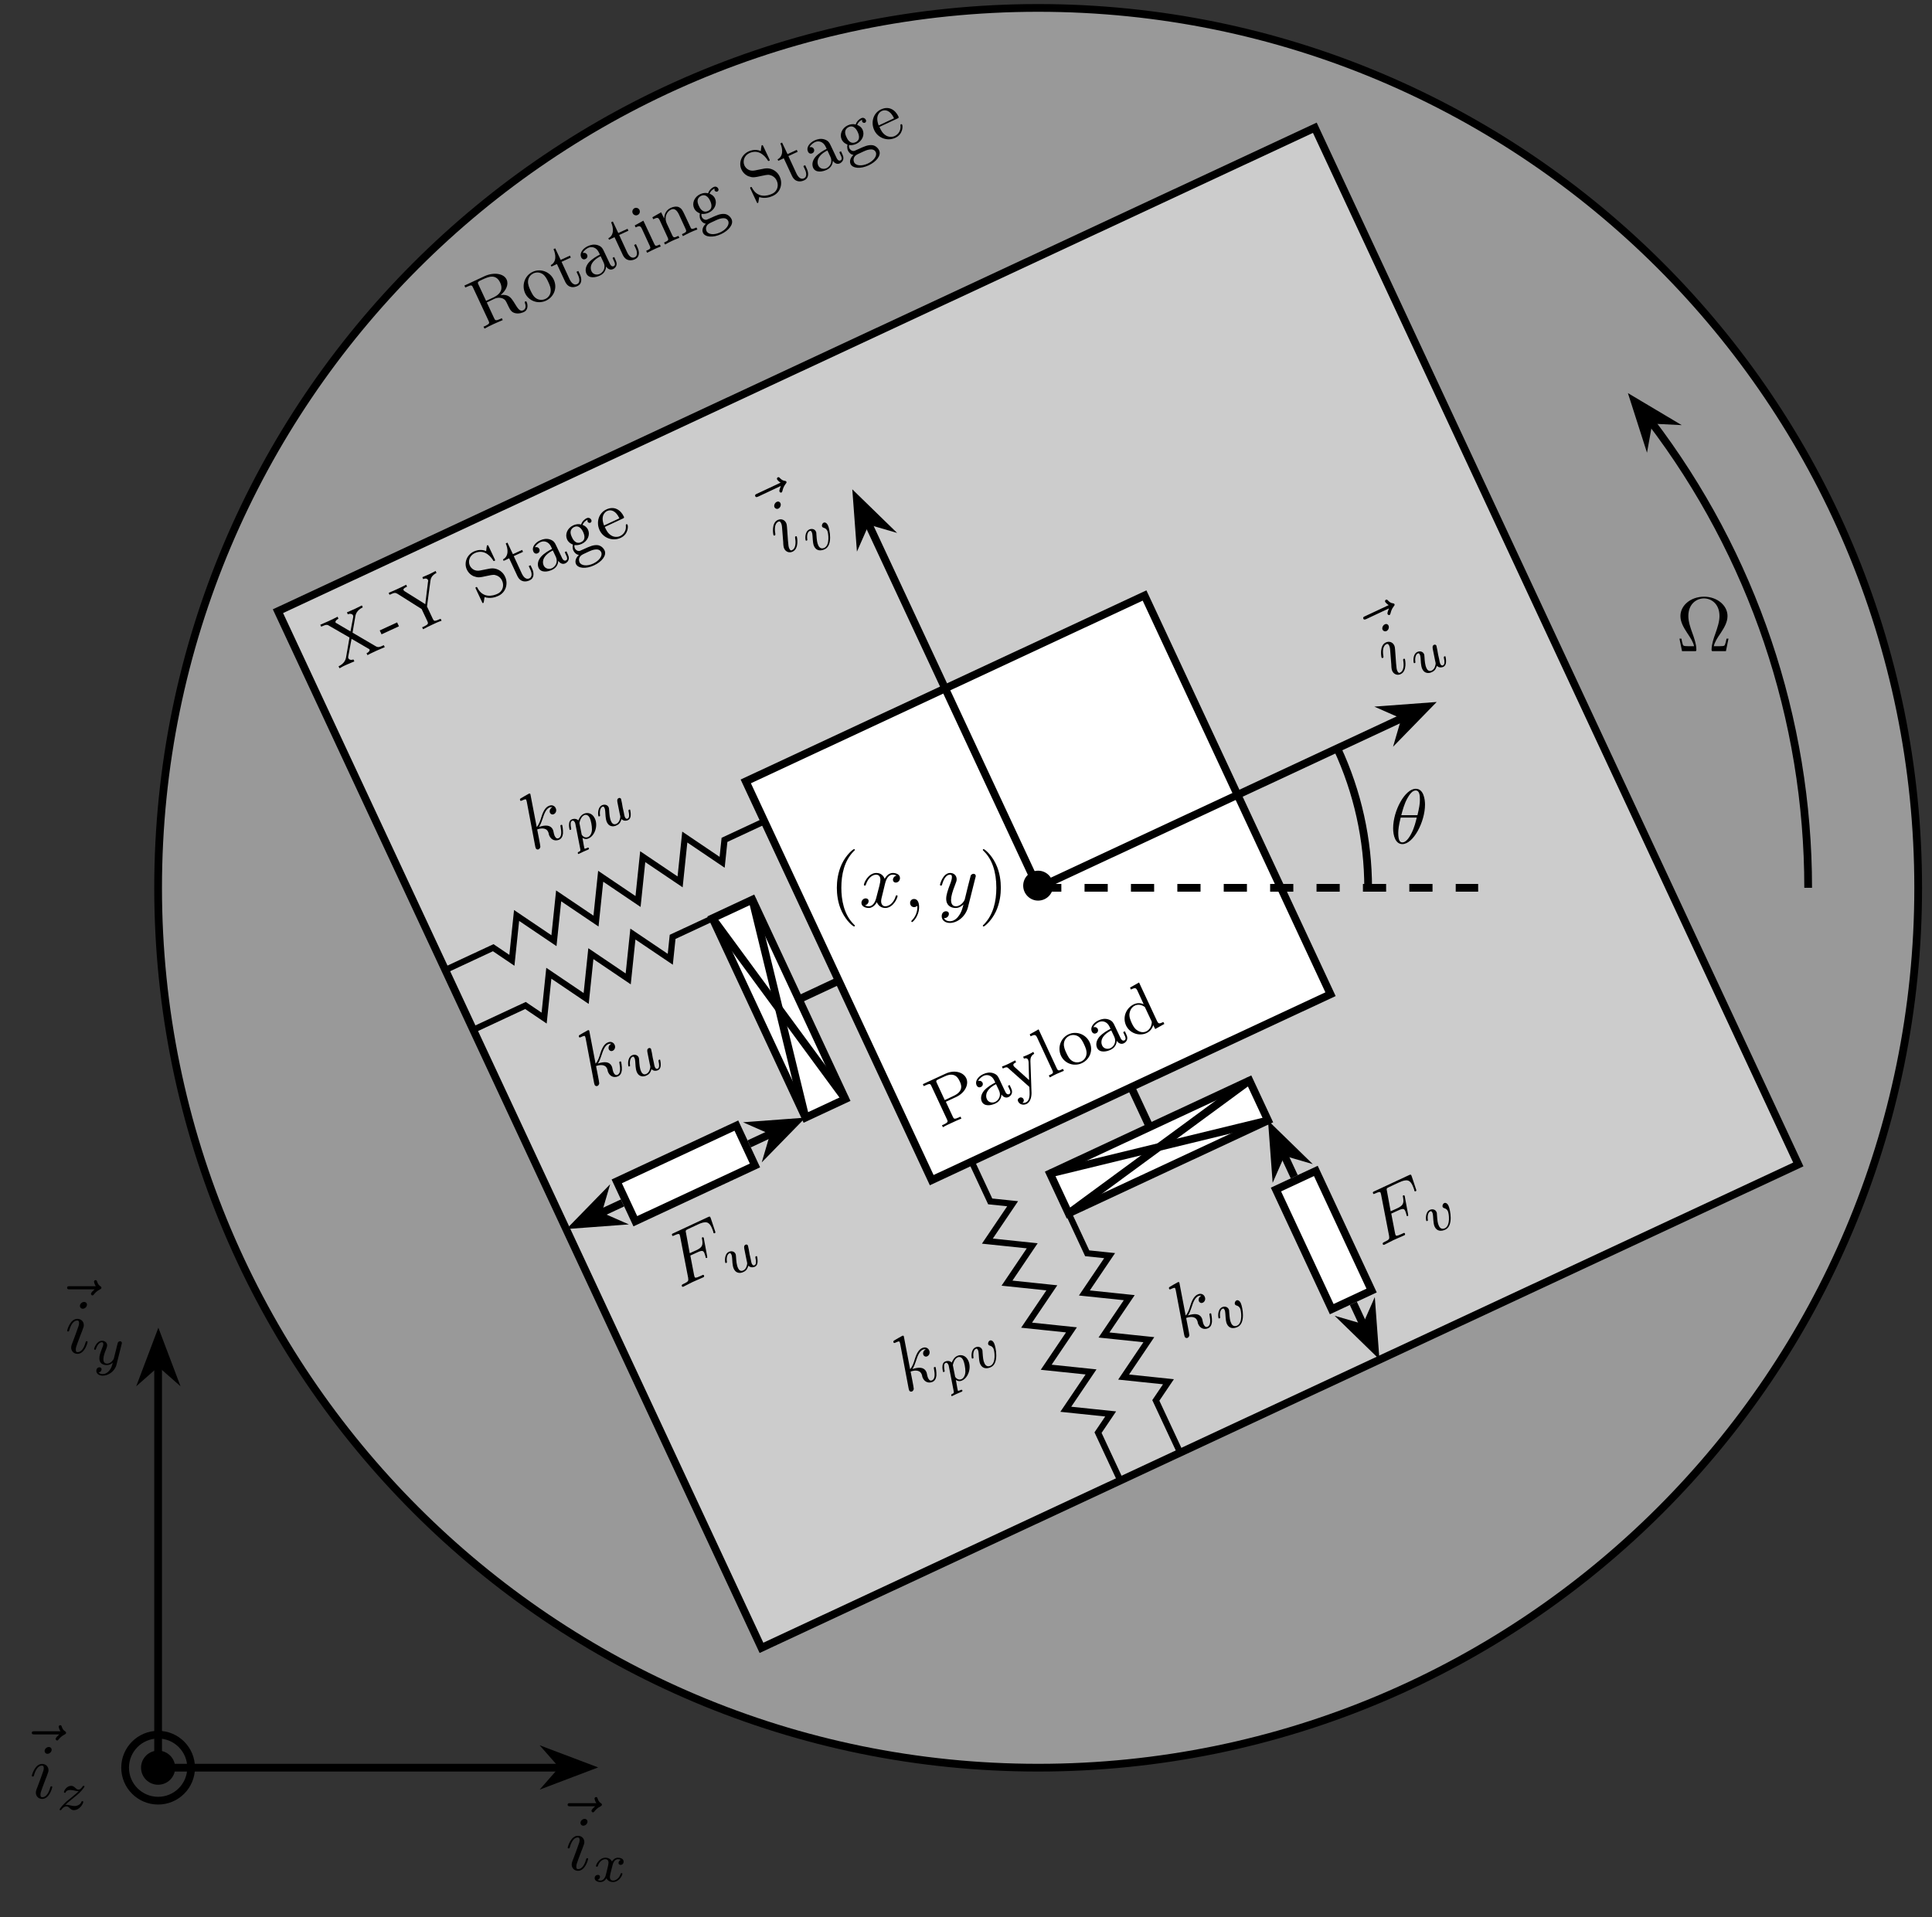 <?xml version="1.0" encoding="UTF-8"?>
<svg xmlns="http://www.w3.org/2000/svg" xmlns:xlink="http://www.w3.org/1999/xlink" width="248.182pt" height="246.302pt" viewBox="0 0 248.182 246.302" version="1.2">
<rect x="0" y="0" width="248.182" height="246.302" fill="#333333" stroke="none"/>
<defs>
<g>
<symbol overflow="visible" id="glyph0-0">
<path style="stroke:none;" d=""/>
</symbol>
<symbol overflow="visible" id="glyph0-1">
<path style="stroke:none;" d="M 5.75 -3.562 C 5.734 -3.609 5.688 -3.703 5.562 -3.641 C 5.469 -3.594 5.5 -3.531 5.516 -3.453 C 5.719 -2.938 5.562 -2.641 5.312 -2.516 C 5.047 -2.391 4.891 -2.5 4.75 -2.625 C 4.594 -2.75 4.281 -3.266 4.062 -3.625 C 3.75 -4.094 3.422 -4.609 2.406 -4.469 C 3.078 -5.031 3.469 -5.812 3.172 -6.453 C 2.812 -7.25 1.516 -7.438 0.328 -6.891 L -2.25 -5.688 L -2.141 -5.438 L -1.953 -5.516 C -1.328 -5.812 -1.281 -5.734 -1.141 -5.422 L 0.844 -1.172 C 0.984 -0.875 1.016 -0.781 0.391 -0.484 L 0.203 -0.406 L 0.328 -0.156 C 0.688 -0.359 1.094 -0.547 1.484 -0.734 C 1.875 -0.906 2.281 -1.094 2.672 -1.25 L 2.547 -1.5 L 2.375 -1.406 C 1.75 -1.125 1.703 -1.203 1.562 -1.5 L 0.625 -3.516 L 1.594 -3.984 C 2.172 -4.25 2.578 -4.047 2.625 -4.047 C 3.016 -3.875 3.062 -3.734 3.328 -3.172 C 3.594 -2.625 3.75 -2.266 4.266 -2.141 C 4.797 -2.016 5.281 -2.234 5.375 -2.281 C 6.047 -2.594 5.844 -3.375 5.75 -3.562 Z M 2.344 -6.062 C 2.672 -5.375 2.562 -4.672 1.469 -4.156 L 0.531 -3.719 L -0.438 -5.797 C -0.547 -6.016 -0.562 -6.109 -0.422 -6.203 C -0.375 -6.266 -0.125 -6.375 0.047 -6.453 C 0.766 -6.781 1.781 -7.266 2.344 -6.062 Z M 2.344 -6.062 "/>
</symbol>
<symbol overflow="visible" id="glyph0-2">
<path style="stroke:none;" d="M 3.109 -3.562 C 2.625 -4.625 1.391 -5.062 0.391 -4.594 C -0.641 -4.109 -1.047 -2.875 -0.578 -1.844 C -0.094 -0.812 1.125 -0.422 2.109 -0.891 C 3.141 -1.375 3.578 -2.547 3.109 -3.562 Z M 2.391 -3.297 C 2.531 -3 2.75 -2.531 2.703 -2.078 C 2.656 -1.594 2.359 -1.266 2.016 -1.109 C 1.609 -0.922 1.172 -0.969 0.844 -1.188 C 0.469 -1.422 0.266 -1.875 0.094 -2.234 C -0.047 -2.531 -0.25 -3 -0.203 -3.422 C -0.156 -3.938 0.188 -4.25 0.469 -4.391 C 0.938 -4.609 1.375 -4.5 1.688 -4.297 C 2.031 -4.047 2.234 -3.641 2.391 -3.297 Z M 2.391 -3.297 "/>
</symbol>
<symbol overflow="visible" id="glyph0-3">
<path style="stroke:none;" d="M 2.312 -2.297 L 2.094 -2.766 L 1.859 -2.656 L 2.062 -2.219 C 2.344 -1.609 2.234 -1.203 1.938 -1.078 C 1.391 -0.828 1.062 -1.531 0.984 -1.672 L -0.062 -3.938 L 1.125 -4.484 L 1.016 -4.734 L -0.172 -4.188 L -0.875 -5.672 L -1.094 -5.562 C -0.781 -4.875 -0.688 -3.906 -1.453 -3.516 L -1.359 -3.328 L -0.656 -3.656 L 0.391 -1.406 C 0.812 -0.5 1.562 -0.625 1.984 -0.828 C 2.547 -1.078 2.578 -1.719 2.312 -2.297 Z M 2.312 -2.297 "/>
</symbol>
<symbol overflow="visible" id="glyph0-4">
<path style="stroke:none;" d="M 3.672 -2.594 L 3.469 -3.047 L 3.25 -2.938 L 3.453 -2.484 C 3.5 -2.406 3.688 -2 3.406 -1.875 C 3.109 -1.734 2.922 -2.125 2.875 -2.25 L 2.203 -3.672 C 1.984 -4.141 1.859 -4.406 1.328 -4.578 C 0.906 -4.703 0.484 -4.641 0.062 -4.438 C -0.609 -4.125 -1.016 -3.516 -0.781 -3.016 C -0.656 -2.75 -0.422 -2.688 -0.219 -2.797 C 0 -2.891 0.078 -3.141 -0.016 -3.344 C -0.188 -3.688 -0.578 -3.562 -0.578 -3.562 C -0.438 -3.875 -0.094 -4.125 0.141 -4.234 C 0.562 -4.422 1.172 -4.328 1.5 -3.625 L 1.625 -3.359 C 1.203 -3.141 0.609 -2.812 0.172 -2.312 C -0.281 -1.75 -0.25 -1.25 -0.109 -0.922 C 0.203 -0.25 1.094 -0.406 1.641 -0.672 C 2.312 -0.984 2.406 -1.562 2.422 -1.828 C 2.625 -1.516 2.969 -1.328 3.328 -1.5 C 3.531 -1.594 3.984 -1.953 3.672 -2.594 Z M 2.094 -2.359 C 2.453 -1.578 1.969 -1.047 1.609 -0.875 C 1.234 -0.703 0.75 -0.797 0.547 -1.219 C 0.297 -1.75 0.484 -2.531 1.719 -3.156 Z M 2.094 -2.359 "/>
</symbol>
<symbol overflow="visible" id="glyph0-5">
<path style="stroke:none;" d="M 2.047 -0.953 L 1.922 -1.203 C 1.406 -0.969 1.344 -0.984 1.203 -1.297 L -0.188 -4.266 L -1.297 -3.656 L -1.188 -3.406 C -0.688 -3.641 -0.562 -3.609 -0.375 -3.219 L 0.625 -1.047 C 0.797 -0.672 0.703 -0.641 0.172 -0.391 L 0.297 -0.141 C 0.656 -0.312 0.812 -0.422 1.172 -0.578 C 1.297 -0.641 1.641 -0.797 2.047 -0.953 Z M -0.688 -5.641 C -0.797 -5.875 -1.078 -5.984 -1.328 -5.875 C -1.562 -5.75 -1.672 -5.469 -1.562 -5.234 C -1.453 -4.984 -1.156 -4.875 -0.922 -5 C -0.672 -5.109 -0.578 -5.391 -0.688 -5.641 Z M -0.688 -5.641 "/>
</symbol>
<symbol overflow="visible" id="glyph0-6">
<path style="stroke:none;" d="M 4.438 -2.062 L 4.312 -2.312 C 3.891 -2.125 3.688 -2.031 3.578 -2.281 L 2.859 -3.828 C 2.531 -4.516 2.438 -4.734 2.062 -4.922 C 1.781 -5.047 1.422 -5.016 1 -4.828 C 0.25 -4.469 0.188 -3.75 0.172 -3.484 L 0.156 -3.484 L -0.219 -4.266 L -1.344 -3.625 L -1.234 -3.375 C -0.688 -3.641 -0.578 -3.609 -0.391 -3.219 L 0.609 -1.047 C 0.781 -0.672 0.703 -0.641 0.156 -0.375 L 0.281 -0.125 C 0.672 -0.328 0.812 -0.422 1.188 -0.594 C 1.578 -0.781 1.703 -0.812 2.125 -0.984 L 2 -1.234 C 1.469 -1 1.375 -0.953 1.203 -1.328 L 0.516 -2.797 C 0.125 -3.656 0.531 -4.375 1.047 -4.609 C 1.516 -4.844 1.828 -4.469 2.062 -4 L 2.922 -2.125 C 3.094 -1.75 2.984 -1.703 2.453 -1.453 L 2.578 -1.203 C 2.953 -1.391 3.094 -1.484 3.5 -1.672 C 3.875 -1.844 4 -1.891 4.438 -2.062 Z M 4.438 -2.062 "/>
</symbol>
<symbol overflow="visible" id="glyph0-7">
<path style="stroke:none;" d="M 2.5 -5.141 C 2.438 -5.281 2.219 -5.5 1.906 -5.359 C 1.672 -5.25 1.328 -4.984 1.188 -4.547 C 0.875 -4.641 0.516 -4.594 0.172 -4.438 C -0.594 -4.078 -0.906 -3.266 -0.609 -2.625 C -0.422 -2.219 -0.047 -2.031 0.141 -1.969 C 0.125 -1.938 0.031 -1.562 0.203 -1.188 C 0.344 -0.906 0.594 -0.672 0.906 -0.641 C 0.531 -0.297 0.359 0.141 0.531 0.531 C 0.797 1.094 1.812 1.188 2.844 0.703 C 3.859 0.234 4.5 -0.578 4.203 -1.219 C 4.047 -1.547 3.734 -1.828 3.344 -1.891 C 2.766 -1.953 2.297 -1.734 1.516 -1.375 C 1.359 -1.297 1.109 -1.188 1.016 -1.156 C 0.766 -1.094 0.5 -1.25 0.375 -1.516 C 0.328 -1.641 0.312 -1.781 0.344 -1.906 C 0.609 -1.875 0.906 -1.891 1.281 -2.062 C 2.047 -2.422 2.375 -3.234 2.078 -3.875 C 1.891 -4.281 1.531 -4.438 1.375 -4.5 C 1.562 -4.953 1.938 -5.125 2.047 -5.172 C 2.016 -5.125 1.969 -5.062 2.031 -4.906 C 2.062 -4.828 2.203 -4.703 2.391 -4.781 C 2.5 -4.844 2.578 -4.969 2.5 -5.141 Z M 1.453 -3.578 C 1.531 -3.391 1.906 -2.609 1.188 -2.281 C 0.469 -1.938 0.094 -2.719 0.016 -2.906 C -0.094 -3.125 -0.203 -3.422 -0.156 -3.672 C -0.125 -3.891 0.047 -4.109 0.281 -4.219 C 1 -4.547 1.359 -3.766 1.453 -3.578 Z M 3.766 -1 C 3.984 -0.531 3.516 0.109 2.75 0.469 C 1.953 0.844 1.188 0.75 0.984 0.297 C 0.922 0.172 0.75 -0.406 1.453 -0.734 L 2.188 -1.078 C 2.453 -1.203 3.453 -1.656 3.766 -1 Z M 3.766 -1 "/>
</symbol>
<symbol overflow="visible" id="glyph0-8">
<path style="stroke:none;" d="M 3.453 -3.438 C 3.25 -3.891 2.906 -4.188 2.609 -4.328 C 2.031 -4.609 1.625 -4.531 1.047 -4.406 L 0.266 -4.25 C -0.469 -4.094 -0.906 -4.516 -1.078 -4.875 C -1.328 -5.422 -1.141 -6.141 -0.469 -6.469 C 0.578 -6.953 1.375 -6.359 1.875 -5.609 C 1.953 -5.453 1.984 -5.438 2.094 -5.484 C 2.203 -5.531 2.172 -5.578 2.094 -5.75 L 1.359 -7.312 C 1.281 -7.484 1.266 -7.531 1.172 -7.484 C 1.109 -7.453 1.094 -7.453 1.094 -7.328 C 1.047 -7.141 1.094 -7.281 1.016 -6.734 C 0.797 -6.844 0.188 -7.031 -0.562 -6.688 C -1.516 -6.234 -1.844 -5.188 -1.469 -4.375 C -1.172 -3.734 -0.625 -3.516 -0.562 -3.5 C -0.031 -3.312 0.141 -3.328 1.188 -3.562 C 1.938 -3.719 2.031 -3.734 2.422 -3.578 C 2.422 -3.578 2.844 -3.422 3.062 -2.938 C 3.328 -2.391 3.219 -1.594 2.469 -1.25 C 1.859 -0.953 0.594 -0.672 -0.094 -2 C -0.141 -2.094 -0.172 -2.156 -0.281 -2.109 C -0.391 -2.062 -0.359 -1.984 -0.281 -1.828 L 0.453 -0.266 C 0.516 -0.109 0.547 -0.031 0.625 -0.062 C 0.688 -0.094 0.703 -0.125 0.719 -0.234 C 0.75 -0.438 0.719 -0.297 0.812 -0.828 C 1.516 -0.594 2.188 -0.797 2.578 -0.984 C 3.578 -1.438 3.859 -2.578 3.453 -3.438 Z M 3.453 -3.438 "/>
</symbol>
<symbol overflow="visible" id="glyph0-9">
<path style="stroke:none;" d="M 3 -2.578 C 2.984 -2.625 2.906 -2.672 2.844 -2.641 C 2.766 -2.609 2.781 -2.531 2.781 -2.484 C 2.875 -1.531 2.172 -1.188 2.047 -1.125 C 1.672 -0.953 1.219 -1 0.906 -1.203 C 0.453 -1.469 0.234 -1.953 0.078 -2.297 L 2.391 -3.375 C 2.547 -3.453 2.594 -3.469 2.516 -3.641 C 2.125 -4.469 1.312 -5.031 0.281 -4.547 C -0.703 -4.094 -1.062 -2.906 -0.594 -1.891 C -0.109 -0.828 1.141 -0.438 2.109 -0.891 C 3.109 -1.344 3.094 -2.391 3 -2.578 Z M 1.953 -3.406 L -0.016 -2.484 C -0.516 -3.766 0.141 -4.234 0.375 -4.344 C 0.812 -4.547 1.469 -4.453 1.953 -3.406 Z M 1.953 -3.406 "/>
</symbol>
<symbol overflow="visible" id="glyph0-10">
<path style="stroke:none;" d="M 6.031 -2.812 L 5.906 -3.062 L 5.766 -3 C 5.375 -2.812 5.172 -2.75 4.875 -2.922 L 1.891 -4.672 L 2.266 -6.859 C 2.406 -7.531 3.047 -7.844 3.203 -7.922 L 3.094 -8.172 C 2.703 -7.969 2.406 -7.828 2.203 -7.734 L 1.172 -7.281 L 1.281 -7.031 C 1.641 -7.172 1.891 -7.047 1.953 -6.891 C 1.984 -6.828 1.984 -6.75 1.969 -6.641 L 1.625 -4.828 L -0.172 -5.891 C -0.219 -5.891 -0.281 -5.938 -0.297 -6 C -0.344 -6.078 -0.266 -6.281 0.078 -6.469 L -0.031 -6.719 C -0.344 -6.547 -0.828 -6.328 -1.188 -6.156 L -2.25 -5.688 L -2.141 -5.438 L -2 -5.5 C -1.453 -5.75 -1.328 -5.703 -1.047 -5.516 L 1.5 -4.047 L 1.047 -1.438 C 0.906 -0.734 0.266 -0.438 0.094 -0.344 L 0.219 -0.094 C 0.609 -0.328 0.922 -0.469 1.109 -0.547 L 2.125 -0.984 L 2 -1.234 C 1.625 -1.078 1.406 -1.266 1.359 -1.375 C 1.312 -1.469 1.328 -1.547 1.344 -1.641 L 1.766 -3.875 L 3.969 -2.594 C 4.062 -2.531 4.062 -2.531 4.078 -2.5 C 4.125 -2.391 4.016 -2.172 3.688 -2.031 L 3.812 -1.781 C 4.156 -1.984 4.594 -2.172 4.953 -2.344 Z M 6.031 -2.812 "/>
</symbol>
<symbol overflow="visible" id="glyph0-11">
<path style="stroke:none;" d="M 1.609 -2.578 L 1.375 -3.078 L -0.859 -2.047 L -0.625 -1.547 Z M 1.609 -2.578 "/>
</symbol>
<symbol overflow="visible" id="glyph0-12">
<path style="stroke:none;" d="M 3.656 -8.141 L 3.547 -8.391 C 3.281 -8.25 3.047 -8.125 2.781 -8 L 1.844 -7.594 L 1.953 -7.344 C 2.25 -7.484 2.469 -7.422 2.562 -7.234 C 2.609 -7.141 2.594 -7.094 2.562 -6.953 L 2.219 -4.125 L -0.422 -5.781 C -0.5 -5.859 -0.547 -5.891 -0.578 -5.922 C -0.656 -6.109 -0.375 -6.266 -0.125 -6.375 L -0.234 -6.625 C -0.547 -6.453 -1.031 -6.234 -1.391 -6.062 L -2.484 -5.578 L -2.375 -5.328 L -2.234 -5.391 C -1.75 -5.625 -1.609 -5.609 -1.344 -5.453 L 1.75 -3.5 L 2.484 -1.938 C 2.625 -1.641 2.625 -1.531 2 -1.234 L 1.812 -1.156 L 1.938 -0.906 C 2.312 -1.109 2.719 -1.312 3.094 -1.484 C 3.5 -1.672 3.891 -1.859 4.312 -2 L 4.188 -2.25 L 4 -2.172 C 3.375 -1.875 3.312 -1.969 3.172 -2.266 L 2.438 -3.828 L 2.875 -7.094 C 2.906 -7.422 3.047 -7.828 3.656 -8.141 Z M 3.656 -8.141 "/>
</symbol>
<symbol overflow="visible" id="glyph0-13">
<path style="stroke:none;" d="M 3.328 -6.438 C 2.953 -7.25 1.781 -7.562 0.656 -7.031 L -2.25 -5.688 L -2.141 -5.438 L -1.953 -5.516 C -1.328 -5.812 -1.281 -5.734 -1.141 -5.422 L 0.844 -1.172 C 0.984 -0.875 1.016 -0.781 0.391 -0.484 L 0.203 -0.406 L 0.328 -0.156 C 0.672 -0.359 1.125 -0.562 1.5 -0.734 C 1.875 -0.906 2.328 -1.125 2.703 -1.266 L 2.578 -1.516 L 2.391 -1.422 C 1.766 -1.141 1.734 -1.219 1.594 -1.516 L 0.703 -3.422 L 2.047 -4.047 C 3.172 -4.578 3.688 -5.672 3.328 -6.438 Z M 2.484 -6.047 C 2.656 -5.703 3.062 -4.812 1.719 -4.188 L 0.562 -3.641 L -0.438 -5.797 C -0.578 -6.078 -0.594 -6.156 -0.219 -6.328 L 0.562 -6.688 C 1.891 -7.312 2.312 -6.422 2.484 -6.047 Z M 2.484 -6.047 "/>
</symbol>
<symbol overflow="visible" id="glyph0-14">
<path style="stroke:none;" d="M 2.688 -5.219 L 2.578 -5.469 C 2.328 -5.312 2.078 -5.188 1.969 -5.141 C 1.75 -5.047 1.484 -4.922 1.266 -4.844 L 1.375 -4.594 C 1.766 -4.766 1.906 -4.469 1.906 -4.438 C 1.953 -4.328 1.953 -4.234 1.969 -4.156 L 2.031 -1.844 L 0.141 -3.547 C 0.047 -3.641 0.031 -3.703 0.031 -3.703 C -0.078 -3.922 0.188 -4.047 0.359 -4.125 L 0.25 -4.375 L -0.641 -3.922 C -0.672 -3.906 -1.141 -3.688 -1.453 -3.578 L -1.344 -3.328 C -0.984 -3.5 -0.812 -3.562 -0.625 -3.359 L 2.062 -0.969 L 2.094 -0.391 C 2.109 0.125 2.125 0.781 1.609 1.031 C 1.406 1.109 1.219 1.094 1.172 1.078 C 1.25 1.031 1.438 0.875 1.312 0.594 C 1.203 0.391 0.984 0.328 0.812 0.422 C 0.609 0.516 0.516 0.703 0.625 0.906 C 0.797 1.281 1.266 1.422 1.688 1.234 C 2.203 0.984 2.344 0.344 2.344 -0.188 L 2.203 -4.281 C 2.203 -4.547 2.203 -4.953 2.688 -5.219 Z M 2.688 -5.219 "/>
</symbol>
<symbol overflow="visible" id="glyph0-15">
<path style="stroke:none;" d="M 2.109 -0.984 L 1.984 -1.234 C 1.469 -0.984 1.359 -0.938 1.188 -1.312 L -1.141 -6.312 L -2.281 -5.672 L -2.172 -5.422 C -1.641 -5.672 -1.516 -5.641 -1.328 -5.25 L 0.625 -1.047 C 0.797 -0.672 0.703 -0.641 0.172 -0.391 L 0.297 -0.141 C 0.672 -0.328 0.812 -0.422 1.188 -0.594 C 1.578 -0.766 1.719 -0.812 2.109 -0.984 Z M 2.109 -0.984 "/>
</symbol>
<symbol overflow="visible" id="glyph0-16">
<path style="stroke:none;" d="M 4.375 -2.047 L 4.25 -2.297 C 3.703 -2.031 3.609 -2.062 3.422 -2.453 L 1.125 -7.375 L -0.031 -6.719 L 0.078 -6.469 C 0.625 -6.734 0.734 -6.703 0.922 -6.312 L 1.719 -4.578 C 1.656 -4.609 1.109 -4.875 0.469 -4.578 C -0.531 -4.109 -1.031 -2.922 -0.547 -1.859 C -0.078 -0.844 1.141 -0.438 2.094 -0.875 C 2.688 -1.156 2.875 -1.656 2.953 -1.891 L 3.203 -1.391 Z M 2.703 -2.453 C 2.766 -2.297 2.781 -2.281 2.734 -2.047 C 2.656 -1.562 2.359 -1.234 2.031 -1.078 C 1.688 -0.922 1.281 -0.969 0.906 -1.219 C 0.516 -1.453 0.297 -1.922 0.172 -2.188 C 0 -2.562 -0.172 -3.016 -0.094 -3.438 C -0.031 -3.781 0.156 -4.203 0.594 -4.406 C 0.922 -4.562 1.328 -4.547 1.703 -4.328 C 1.859 -4.25 1.875 -4.234 1.938 -4.078 Z M 2.703 -2.453 "/>
</symbol>
<symbol overflow="visible" id="glyph1-0">
<path style="stroke:none;" d=""/>
</symbol>
<symbol overflow="visible" id="glyph1-1">
<path style="stroke:none;" d="M 4.547 -7.375 L 4 -9.016 C 3.906 -9.281 3.859 -9.25 3.641 -9.156 L -0.781 -7.094 C -0.969 -7.016 -1.047 -6.969 -0.953 -6.797 C -0.922 -6.688 -0.844 -6.734 -0.672 -6.812 C -0.344 -6.953 -0.094 -7.078 0 -6.906 C 0 -6.891 0.016 -6.875 0.062 -6.688 L 1.094 -1.359 C 1.141 -0.969 1.172 -0.891 0.469 -0.562 C 0.312 -0.484 0.219 -0.438 0.297 -0.266 C 0.344 -0.156 0.453 -0.219 0.484 -0.219 L 1.656 -0.812 L 3 -1.406 C 3.094 -1.438 3.203 -1.5 3.125 -1.672 C 3.094 -1.734 3.016 -1.734 3.016 -1.734 C 2.984 -1.734 2.969 -1.734 2.766 -1.625 C 2.562 -1.531 2.516 -1.516 2.281 -1.422 C 2.016 -1.344 1.969 -1.359 1.922 -1.484 C 1.922 -1.484 1.891 -1.547 1.859 -1.703 L 1.375 -4.219 L 2.234 -4.609 C 2.922 -4.938 3.047 -4.828 3.172 -4.547 C 3.188 -4.5 3.25 -4.375 3.328 -4.078 C 3.312 -4.031 3.344 -3.969 3.344 -3.969 C 3.375 -3.891 3.438 -3.891 3.484 -3.906 C 3.578 -3.953 3.562 -3.969 3.531 -4.156 L 3.125 -6.344 C 3.109 -6.469 3.109 -6.484 3.094 -6.5 C 3.094 -6.5 3.031 -6.609 2.922 -6.562 C 2.844 -6.516 2.844 -6.469 2.891 -6.297 C 3.016 -5.516 2.891 -5.25 2.125 -4.891 L 1.297 -4.516 L 0.828 -7.078 C 0.75 -7.422 0.734 -7.469 1.125 -7.641 L 2.328 -8.203 C 3.422 -8.719 3.781 -8.516 4.109 -7.828 C 4.203 -7.609 4.219 -7.578 4.312 -7.312 C 4.328 -7.188 4.344 -7.172 4.344 -7.141 C 4.375 -7.094 4.438 -7.047 4.516 -7.094 C 4.625 -7.141 4.609 -7.203 4.547 -7.375 Z M 4.547 -7.375 "/>
</symbol>
<symbol overflow="visible" id="glyph1-2">
<path style="stroke:none;" d="M 3.828 -3.344 C 3.781 -3.438 3.688 -3.391 3.672 -3.375 C 3.578 -3.344 3.578 -3.312 3.609 -3.172 C 3.75 -2.406 3.75 -1.859 3.359 -1.672 C 3.188 -1.594 3 -1.656 2.844 -1.984 C 2.781 -2.141 2.734 -2.344 2.703 -2.516 C 2.672 -2.672 2.656 -2.719 2.609 -2.797 C 2.328 -3.391 1.641 -3.391 0.844 -3.125 C 1.047 -3.422 1.188 -3.844 1.297 -4.156 C 1.516 -4.844 1.734 -5.406 2.188 -5.625 C 2.234 -5.641 2.234 -5.656 2.266 -5.641 C 2.391 -5.672 2.406 -5.688 2.5 -5.672 C 2.516 -5.672 2.516 -5.656 2.547 -5.656 C 2.125 -5.422 2.203 -5.031 2.25 -4.938 C 2.328 -4.781 2.516 -4.656 2.75 -4.766 C 2.984 -4.875 3.156 -5.203 2.984 -5.547 C 2.859 -5.828 2.5 -6.016 2.109 -5.828 C 1.844 -5.719 1.469 -5.438 1.156 -4.422 C 1.016 -3.938 0.844 -3.438 0.547 -3.109 L -0.266 -7.344 C -0.266 -7.344 -0.312 -7.453 -0.438 -7.406 C -0.641 -7.312 -1.281 -6.922 -1.5 -6.797 C -1.562 -6.75 -1.656 -6.703 -1.578 -6.531 C -1.531 -6.438 -1.453 -6.469 -1.312 -6.531 C -0.891 -6.734 -0.828 -6.688 -0.797 -6.594 L -0.734 -6.391 L 0.359 -0.609 C 0.391 -0.469 0.406 -0.453 0.422 -0.391 C 0.531 -0.172 0.734 -0.219 0.797 -0.25 C 0.922 -0.312 1 -0.453 1.016 -0.578 C 1.031 -0.688 0.656 -2.547 0.609 -2.797 C 0.922 -2.922 1.719 -3.109 2 -2.516 C 2.031 -2.453 2.047 -2.422 2.078 -2.312 C 2.094 -2.188 2.125 -2.078 2.172 -1.984 C 2.422 -1.438 2.953 -1.266 3.438 -1.484 C 3.703 -1.609 3.875 -1.859 3.922 -2.281 C 3.953 -2.797 3.828 -3.344 3.828 -3.344 Z M 3.828 -3.344 "/>
</symbol>
<symbol overflow="visible" id="glyph1-3">
<path style="stroke:none;" d="M 3.062 -8.156 C 3.016 -8.266 2.922 -8.266 2.844 -8.281 C 2.578 -8.312 2.406 -8.453 2.234 -8.625 C 2.172 -8.703 2.078 -8.797 1.953 -8.734 C 1.828 -8.672 1.828 -8.531 1.859 -8.469 C 1.875 -8.422 2.094 -8.172 2.312 -8.047 L -0.719 -6.625 C -0.875 -6.562 -1.031 -6.484 -0.938 -6.297 C -0.859 -6.125 -0.703 -6.203 -0.547 -6.266 L 2.344 -7.625 C 2.281 -7.438 2.094 -7.047 2.172 -6.891 C 2.203 -6.812 2.328 -6.734 2.422 -6.781 C 2.5 -6.812 2.516 -6.922 2.547 -6.984 C 2.594 -7.172 2.672 -7.531 2.984 -7.922 C 3.016 -7.953 3.109 -8.062 3.062 -8.156 Z M 3.062 -8.156 "/>
</symbol>
<symbol overflow="visible" id="glyph1-4">
<path style="stroke:none;" d="M -0.062 -6.828 C -0.141 -7 -0.328 -7.094 -0.547 -6.984 C -0.781 -6.875 -0.938 -6.531 -0.828 -6.297 C -0.734 -6.125 -0.531 -6.031 -0.328 -6.125 C -0.109 -6.219 0.062 -6.547 -0.062 -6.828 Z M 2.047 -2.516 C 2 -2.609 1.922 -2.562 1.891 -2.562 C 1.797 -2.516 1.812 -2.484 1.828 -2.328 C 1.938 -1.703 1.891 -1 1.422 -0.781 C 1.266 -0.703 1.188 -0.781 1.078 -0.984 C 0.969 -1.219 0.969 -1.359 0.906 -2 L 0.828 -3.109 C 0.812 -3.422 0.812 -3.438 0.781 -3.734 C 0.766 -3.953 0.75 -4.109 0.672 -4.281 C 0.484 -4.688 0.031 -4.875 -0.422 -4.656 C -1.25 -4.266 -1 -2.797 -0.953 -2.719 C -0.922 -2.625 -0.797 -2.672 -0.797 -2.672 C -0.719 -2.719 -0.703 -2.734 -0.719 -2.891 C -0.891 -3.859 -0.641 -4.297 -0.344 -4.438 C -0.266 -4.484 -0.125 -4.547 0.016 -4.266 C 0.109 -4.062 0.141 -3.844 0.141 -3.75 C 0.172 -3.484 0.266 -2.234 0.297 -1.797 C 0.297 -1.531 0.328 -1.172 0.422 -0.984 C 0.625 -0.562 1.078 -0.391 1.5 -0.594 C 2.359 -0.984 2.078 -2.438 2.047 -2.516 Z M 2.047 -2.516 "/>
</symbol>
<symbol overflow="visible" id="glyph2-0">
<path style="stroke:none;" d=""/>
</symbol>
<symbol overflow="visible" id="glyph2-1">
<path style="stroke:none;" d="M 3.531 -2.75 C 3.5 -2.828 3.406 -2.781 3.406 -2.781 C 3.312 -2.734 3.297 -2.719 3.328 -2.531 C 3.406 -2.203 3.469 -1.75 3.203 -1.625 C 3.047 -1.547 2.922 -1.672 2.844 -1.844 C 2.797 -1.953 2.75 -2.188 2.719 -2.391 L 2.578 -3.016 L 2.469 -3.641 C 2.422 -3.812 2.375 -4.125 2.359 -4.156 C 2.297 -4.281 2.156 -4.312 2.062 -4.266 C 1.828 -4.156 1.859 -3.953 1.891 -3.734 L 2.188 -2.25 C 2.219 -2.125 2.281 -1.859 2.266 -1.844 C 2.234 -1.594 2.141 -1.141 1.75 -0.953 C 1.328 -0.75 1.125 -1.172 1.078 -1.281 C 0.906 -1.641 0.859 -2.172 0.828 -2.703 C 0.812 -2.875 0.812 -2.984 0.766 -3.078 C 0.625 -3.406 0.234 -3.5 -0.094 -3.344 C -0.719 -3.047 -0.594 -2.047 -0.547 -1.953 C -0.516 -1.875 -0.438 -1.906 -0.422 -1.922 C -0.312 -1.969 -0.328 -2 -0.344 -2.062 C -0.422 -2.656 -0.266 -3.047 -0.031 -3.156 C 0.078 -3.219 0.156 -3.156 0.234 -3 C 0.297 -2.859 0.312 -2.719 0.328 -2.531 C 0.375 -1.516 0.469 -1.328 0.547 -1.156 C 0.594 -1.062 0.734 -0.766 1.078 -0.672 C 1.312 -0.594 1.594 -0.656 1.797 -0.766 C 2.219 -0.953 2.312 -1.266 2.422 -1.562 C 2.766 -1.219 3.188 -1.406 3.266 -1.438 C 3.469 -1.547 3.578 -1.75 3.594 -2 C 3.625 -2.312 3.547 -2.719 3.531 -2.75 Z M 3.531 -2.75 "/>
</symbol>
<symbol overflow="visible" id="glyph2-2">
<path style="stroke:none;" d="M 2.703 -3.375 C 2.359 -4.109 1.703 -4.188 1.266 -3.969 C 0.891 -3.797 0.672 -3.375 0.578 -3.125 C 0.312 -3.406 -0.094 -3.344 -0.281 -3.25 C -0.516 -3.141 -0.594 -2.922 -0.609 -2.703 C -0.656 -2.422 -0.562 -2 -0.547 -1.953 C -0.516 -1.875 -0.438 -1.906 -0.422 -1.922 C -0.312 -1.969 -0.312 -1.984 -0.359 -2.172 C -0.422 -2.594 -0.469 -2.953 -0.219 -3.078 C -0.062 -3.156 0.047 -3.031 0.141 -2.859 C 0.172 -2.781 0.203 -2.703 0.203 -2.656 L 0.828 0.547 C 0.859 0.75 0.875 0.797 0.641 0.906 C 0.547 0.938 0.469 0.984 0.531 1.141 C 0.562 1.203 0.625 1.188 0.641 1.172 C 0.797 1.109 1.016 0.984 1.188 0.906 C 1.391 0.812 1.641 0.719 1.844 0.625 C 1.906 0.594 1.984 0.547 1.938 0.438 C 1.891 0.328 1.781 0.375 1.719 0.406 C 1.578 0.469 1.406 0.547 1.359 0.484 C 1.359 0.453 1.328 0.266 1.297 0.172 L 1.109 -0.891 C 1.234 -0.797 1.547 -0.641 1.922 -0.828 C 2.688 -1.172 3.141 -2.438 2.703 -3.375 Z M 2.062 -3.406 C 2.188 -3.141 2.344 -2.422 2.328 -1.969 C 2.328 -1.578 2.156 -1.141 1.844 -1 C 1.391 -0.781 1.047 -1.219 1.016 -1.297 C 1 -1.312 1 -1.359 1 -1.375 L 0.719 -2.797 C 0.859 -3.438 1.125 -3.703 1.328 -3.797 C 1.578 -3.906 1.875 -3.828 2.062 -3.406 Z M 2.062 -3.406 "/>
</symbol>
<symbol overflow="visible" id="glyph2-3">
<path style="stroke:none;" d="M 2.312 -3.875 C 2.078 -4.359 1.781 -4.234 1.75 -4.219 C 1.594 -4.141 1.484 -3.891 1.562 -3.719 C 1.609 -3.609 1.719 -3.594 1.766 -3.562 C 1.906 -3.531 2.109 -3.438 2.234 -3.172 C 2.359 -2.891 2.594 -1.344 1.844 -0.984 C 1.328 -0.75 1.109 -1.203 1.062 -1.328 C 0.922 -1.609 0.875 -2 0.828 -2.688 C 0.812 -2.875 0.828 -2.969 0.766 -3.078 C 0.625 -3.406 0.234 -3.5 -0.094 -3.344 C -0.719 -3.047 -0.594 -2.047 -0.547 -1.953 C -0.516 -1.875 -0.438 -1.906 -0.422 -1.922 C -0.312 -1.969 -0.328 -2 -0.344 -2.062 C -0.422 -2.656 -0.281 -3.047 -0.031 -3.156 C 0.078 -3.219 0.156 -3.156 0.234 -3 C 0.297 -2.859 0.312 -2.719 0.328 -2.531 C 0.375 -1.719 0.422 -1.406 0.531 -1.188 C 0.828 -0.562 1.422 -0.578 1.906 -0.812 C 2.953 -1.297 2.547 -3.344 2.312 -3.875 Z M 2.312 -3.875 "/>
</symbol>
<symbol overflow="visible" id="glyph3-0">
<path style="stroke:none;" d=""/>
</symbol>
<symbol overflow="visible" id="glyph3-1">
<path style="stroke:none;" d="M 6.219 -6.109 C 6.219 -6.219 6.141 -6.266 6.078 -6.312 C 5.859 -6.453 5.75 -6.641 5.672 -6.875 C 5.641 -6.969 5.609 -7.094 5.469 -7.094 C 5.328 -7.094 5.266 -6.969 5.266 -6.891 C 5.266 -6.844 5.344 -6.516 5.5 -6.312 L 2.156 -6.312 C 1.984 -6.312 1.812 -6.312 1.812 -6.109 C 1.812 -5.906 1.984 -5.906 2.156 -5.906 L 5.344 -5.906 C 5.203 -5.781 4.875 -5.5 4.875 -5.328 C 4.875 -5.234 4.969 -5.125 5.062 -5.125 C 5.156 -5.125 5.203 -5.203 5.25 -5.25 C 5.375 -5.406 5.609 -5.688 6.047 -5.906 C 6.109 -5.938 6.219 -6 6.219 -6.109 Z M 6.219 -6.109 "/>
</symbol>
<symbol overflow="visible" id="glyph3-2">
<path style="stroke:none;" d="M 2.828 -6.219 C 2.828 -6.406 2.688 -6.562 2.453 -6.562 C 2.188 -6.562 1.922 -6.312 1.922 -6.047 C 1.922 -5.859 2.062 -5.688 2.297 -5.688 C 2.531 -5.688 2.828 -5.906 2.828 -6.219 Z M 2.906 -1.422 C 2.906 -1.516 2.828 -1.516 2.797 -1.516 C 2.688 -1.516 2.688 -1.484 2.641 -1.344 C 2.469 -0.719 2.141 -0.109 1.625 -0.109 C 1.453 -0.109 1.391 -0.203 1.391 -0.438 C 1.391 -0.688 1.453 -0.828 1.672 -1.438 L 2.062 -2.469 C 2.188 -2.766 2.188 -2.781 2.281 -3.047 C 2.359 -3.25 2.422 -3.391 2.422 -3.578 C 2.422 -4.031 2.094 -4.391 1.594 -4.391 C 0.672 -4.391 0.281 -2.953 0.281 -2.859 C 0.281 -2.766 0.406 -2.766 0.406 -2.766 C 0.5 -2.766 0.516 -2.781 0.562 -2.938 C 0.828 -3.875 1.234 -4.172 1.562 -4.172 C 1.656 -4.172 1.812 -4.172 1.812 -3.859 C 1.812 -3.641 1.75 -3.438 1.703 -3.344 C 1.625 -3.078 1.188 -1.922 1.031 -1.5 C 0.922 -1.25 0.797 -0.922 0.797 -0.703 C 0.797 -0.234 1.141 0.109 1.609 0.109 C 2.547 0.109 2.906 -1.328 2.906 -1.422 Z M 2.906 -1.422 "/>
</symbol>
<symbol overflow="visible" id="glyph3-3">
<path style="stroke:none;" d="M 4.516 -4.969 C 4.516 -5.625 4.344 -7 3.328 -7 C 1.953 -7 0.422 -4.203 0.422 -1.922 C 0.422 -1 0.703 0.109 1.609 0.109 C 3.016 0.109 4.516 -2.75 4.516 -4.969 Z M 3.547 -3.609 L 1.469 -3.609 C 1.641 -4.25 1.844 -5.031 2.234 -5.75 C 2.5 -6.234 2.875 -6.781 3.312 -6.781 C 3.812 -6.781 3.859 -6.156 3.859 -5.578 C 3.859 -5.094 3.781 -4.594 3.547 -3.609 Z M 3.453 -3.297 C 3.344 -2.828 3.141 -1.984 2.766 -1.266 C 2.422 -0.594 2.031 -0.109 1.609 -0.109 C 1.281 -0.109 1.078 -0.391 1.078 -1.328 C 1.078 -1.734 1.141 -2.312 1.391 -3.297 Z M 3.453 -3.297 "/>
</symbol>
<symbol overflow="visible" id="glyph3-4">
<path style="stroke:none;" d="M 4.922 -1.422 C 4.922 -1.516 4.844 -1.516 4.812 -1.516 C 4.719 -1.516 4.703 -1.484 4.688 -1.406 C 4.359 -0.344 3.672 -0.109 3.359 -0.109 C 2.969 -0.109 2.812 -0.422 2.812 -0.766 C 2.812 -0.984 2.875 -1.203 2.984 -1.641 L 3.312 -3 C 3.375 -3.266 3.609 -4.172 4.297 -4.172 C 4.359 -4.172 4.594 -4.172 4.797 -4.047 C 4.516 -4 4.328 -3.75 4.328 -3.516 C 4.328 -3.344 4.438 -3.156 4.703 -3.156 C 4.922 -3.156 5.234 -3.344 5.234 -3.734 C 5.234 -4.25 4.656 -4.391 4.312 -4.391 C 3.734 -4.391 3.391 -3.859 3.266 -3.641 C 3.016 -4.297 2.484 -4.391 2.203 -4.391 C 1.156 -4.391 0.594 -3.109 0.594 -2.859 C 0.594 -2.766 0.719 -2.766 0.719 -2.766 C 0.797 -2.766 0.828 -2.781 0.844 -2.875 C 1.188 -3.922 1.844 -4.172 2.172 -4.172 C 2.359 -4.172 2.719 -4.078 2.719 -3.516 C 2.719 -3.203 2.547 -2.531 2.172 -1.141 C 2.016 -0.531 1.672 -0.109 1.234 -0.109 C 1.172 -0.109 0.938 -0.109 0.734 -0.234 C 0.984 -0.281 1.203 -0.5 1.203 -0.781 C 1.203 -1.047 0.984 -1.125 0.828 -1.125 C 0.531 -1.125 0.281 -0.859 0.281 -0.547 C 0.281 -0.094 0.781 0.109 1.219 0.109 C 1.875 0.109 2.234 -0.594 2.266 -0.641 C 2.391 -0.281 2.75 0.109 3.344 0.109 C 4.359 0.109 4.922 -1.172 4.922 -1.422 Z M 4.922 -1.422 "/>
</symbol>
<symbol overflow="visible" id="glyph3-5">
<path style="stroke:none;" d="M 2.016 -0.016 C 2.016 -0.672 1.766 -1.047 1.375 -1.047 C 1.047 -1.047 0.859 -0.812 0.859 -0.531 C 0.859 -0.266 1.047 0 1.375 0 C 1.5 0 1.625 -0.047 1.734 -0.125 C 1.766 -0.156 1.781 -0.156 1.781 -0.156 C 1.781 -0.156 1.797 -0.156 1.797 -0.016 C 1.797 0.719 1.453 1.328 1.125 1.656 C 1.016 1.766 1.016 1.781 1.016 1.812 C 1.016 1.875 1.062 1.922 1.109 1.922 C 1.219 1.922 2.016 1.156 2.016 -0.016 Z M 2.016 -0.016 "/>
</symbol>
<symbol overflow="visible" id="glyph3-6">
<path style="stroke:none;" d="M 4.828 -3.781 C 4.875 -3.922 4.875 -3.938 4.875 -4.016 C 4.875 -4.188 4.734 -4.281 4.578 -4.281 C 4.484 -4.281 4.328 -4.219 4.234 -4.078 C 4.219 -4.031 4.141 -3.719 4.094 -3.531 L 3.891 -2.75 L 3.453 -0.953 C 3.406 -0.812 2.984 -0.109 2.328 -0.109 C 1.812 -0.109 1.703 -0.547 1.703 -0.922 C 1.703 -1.375 1.875 -1.984 2.219 -2.859 C 2.375 -3.266 2.422 -3.375 2.422 -3.578 C 2.422 -4.031 2.094 -4.391 1.594 -4.391 C 0.656 -4.391 0.281 -2.953 0.281 -2.859 C 0.281 -2.766 0.406 -2.766 0.406 -2.766 C 0.5 -2.766 0.516 -2.781 0.562 -2.938 C 0.828 -3.875 1.234 -4.172 1.562 -4.172 C 1.656 -4.172 1.812 -4.172 1.812 -3.859 C 1.812 -3.609 1.719 -3.344 1.656 -3.156 C 1.25 -2.109 1.078 -1.547 1.078 -1.078 C 1.078 -0.188 1.703 0.109 2.281 0.109 C 2.672 0.109 3.016 -0.062 3.297 -0.344 C 3.156 0.172 3.047 0.672 2.641 1.188 C 2.391 1.531 2 1.812 1.547 1.812 C 1.406 1.812 0.969 1.781 0.797 1.406 C 0.953 1.406 1.078 1.406 1.219 1.281 C 1.328 1.188 1.422 1.062 1.422 0.875 C 1.422 0.562 1.156 0.531 1.047 0.531 C 0.828 0.531 0.5 0.688 0.5 1.172 C 0.5 1.672 0.938 2.031 1.547 2.031 C 2.578 2.031 3.594 1.141 3.875 0.016 Z M 4.828 -3.781 "/>
</symbol>
<symbol overflow="visible" id="glyph4-0">
<path style="stroke:none;" d=""/>
</symbol>
<symbol overflow="visible" id="glyph4-1">
<path style="stroke:none;" d="M 3.891 -1 C 3.891 -1.078 3.797 -1.078 3.781 -1.078 C 3.688 -1.078 3.672 -1.047 3.656 -0.969 C 3.5 -0.484 3.094 -0.125 2.703 -0.125 C 2.422 -0.125 2.281 -0.312 2.281 -0.578 C 2.281 -0.766 2.438 -1.391 2.641 -2.156 C 2.781 -2.703 3.094 -2.875 3.312 -2.875 C 3.312 -2.875 3.547 -2.875 3.688 -2.781 C 3.469 -2.719 3.391 -2.516 3.391 -2.391 C 3.391 -2.234 3.5 -2.141 3.672 -2.141 C 3.828 -2.141 4.047 -2.266 4.047 -2.562 C 4.047 -2.953 3.609 -3.062 3.328 -3.062 C 2.984 -3.062 2.703 -2.844 2.547 -2.578 C 2.422 -2.859 2.109 -3.062 1.719 -3.062 C 0.938 -3.062 0.5 -2.219 0.5 -2 C 0.5 -1.906 0.594 -1.906 0.609 -1.906 C 0.703 -1.906 0.703 -1.938 0.75 -2.031 C 0.922 -2.578 1.359 -2.875 1.703 -2.875 C 1.922 -2.875 2.109 -2.75 2.109 -2.406 C 2.109 -2.281 2.031 -1.922 1.969 -1.688 L 1.734 -0.734 C 1.656 -0.5 1.438 -0.125 1.078 -0.125 C 1.062 -0.125 0.844 -0.125 0.703 -0.219 C 0.984 -0.312 1.016 -0.562 1.016 -0.609 C 1.016 -0.766 0.891 -0.859 0.734 -0.859 C 0.531 -0.859 0.328 -0.703 0.328 -0.438 C 0.328 -0.094 0.719 0.062 1.062 0.062 C 1.391 0.062 1.672 -0.125 1.844 -0.422 C 2.016 -0.062 2.391 0.062 2.672 0.062 C 3.469 0.062 3.891 -0.797 3.891 -1 Z M 3.891 -1 "/>
</symbol>
<symbol overflow="visible" id="glyph4-2">
<path style="stroke:none;" d="M 3.859 -2.625 C 3.891 -2.719 3.891 -2.734 3.891 -2.781 C 3.891 -2.906 3.781 -3 3.672 -3 C 3.594 -3 3.453 -2.969 3.375 -2.828 C 3.359 -2.781 3.297 -2.562 3.266 -2.422 L 3.125 -1.844 L 2.844 -0.734 C 2.844 -0.734 2.531 -0.125 1.984 -0.125 C 1.516 -0.125 1.516 -0.578 1.516 -0.703 C 1.516 -1.078 1.672 -1.516 1.891 -2.047 C 1.969 -2.281 2 -2.359 2 -2.469 C 2 -2.812 1.719 -3.062 1.344 -3.062 C 0.641 -3.062 0.328 -2.125 0.328 -2 C 0.328 -1.906 0.422 -1.906 0.438 -1.906 C 0.547 -1.906 0.547 -1.953 0.562 -2.016 C 0.75 -2.594 1.047 -2.875 1.328 -2.875 C 1.438 -2.875 1.5 -2.797 1.5 -2.625 C 1.5 -2.469 1.438 -2.312 1.391 -2.219 C 1.062 -1.375 1 -1.125 1 -0.812 C 1 -0.703 1 -0.375 1.266 -0.141 C 1.484 0.031 1.766 0.062 1.953 0.062 C 2.234 0.062 2.484 -0.031 2.719 -0.25 C 2.625 0.141 2.547 0.438 2.266 0.781 C 2.078 1 1.797 1.219 1.422 1.219 C 1.375 1.219 1.047 1.219 0.906 1 C 1.281 0.953 1.281 0.609 1.281 0.609 C 1.281 0.391 1.078 0.344 1.016 0.344 C 0.828 0.344 0.609 0.484 0.609 0.812 C 0.609 1.156 0.938 1.422 1.438 1.422 C 2.141 1.422 2.984 0.875 3.203 0 Z M 3.859 -2.625 "/>
</symbol>
<symbol overflow="visible" id="glyph4-3">
<path style="stroke:none;" d="M 3.469 -1.016 C 3.469 -1.094 3.391 -1.094 3.344 -1.094 C 3.266 -1.094 3.25 -1.062 3.219 -0.984 C 3.094 -0.641 2.672 -0.469 2.344 -0.469 C 2.172 -0.469 2 -0.5 1.828 -0.547 C 1.516 -0.625 1.453 -0.625 1.328 -0.625 C 1.328 -0.625 1.203 -0.625 1.172 -0.609 C 1.344 -0.797 1.469 -0.922 2.062 -1.391 C 2.219 -1.516 2.734 -1.938 2.938 -2.125 C 3.359 -2.547 3.625 -2.906 3.625 -2.984 C 3.625 -3.062 3.531 -3.062 3.5 -3.062 C 3.438 -3.062 3.422 -3.047 3.391 -3 C 3.172 -2.672 3.031 -2.578 2.859 -2.578 C 2.781 -2.578 2.672 -2.578 2.469 -2.781 C 2.219 -3.016 2.078 -3.062 1.906 -3.062 C 1.359 -3.062 0.984 -2.469 0.984 -2.25 C 0.984 -2.188 1.047 -2.172 1.094 -2.172 C 1.188 -2.172 1.203 -2.188 1.219 -2.266 C 1.328 -2.516 1.719 -2.531 1.828 -2.531 C 1.984 -2.531 2.172 -2.484 2.266 -2.469 C 2.656 -2.375 2.703 -2.375 2.875 -2.375 C 2.688 -2.188 2.562 -2.062 1.906 -1.531 C 1.359 -1.109 1.172 -0.938 1.047 -0.797 C 0.625 -0.375 0.422 -0.078 0.422 -0.016 C 0.422 0.062 0.516 0.062 0.547 0.062 C 0.609 0.062 0.625 0.062 0.656 0 C 0.844 -0.266 1.062 -0.422 1.297 -0.422 C 1.391 -0.422 1.484 -0.422 1.672 -0.25 C 1.891 -0.031 2.031 0.062 2.25 0.062 C 3 0.062 3.469 -0.766 3.469 -1.016 Z M 3.469 -1.016 "/>
</symbol>
<symbol overflow="visible" id="glyph5-0">
<path style="stroke:none;" d=""/>
</symbol>
<symbol overflow="visible" id="glyph5-1">
<path style="stroke:none;" d="M 4.406 -2.484 C 4.406 -3.547 3.531 -4.406 2.484 -4.406 C 1.406 -4.406 0.562 -3.531 0.562 -2.484 C 0.562 -1.422 1.438 -0.562 2.469 -0.562 C 3.562 -0.562 4.406 -1.438 4.406 -2.484 Z M 4.406 -2.484 "/>
</symbol>
<symbol overflow="visible" id="glyph6-0">
<path style="stroke:none;" d=""/>
</symbol>
<symbol overflow="visible" id="glyph6-1">
<path style="stroke:none;" d="M 3.297 2.391 C 3.297 2.359 3.297 2.328 3.125 2.172 C 1.875 0.922 1.562 -0.969 1.562 -2.484 C 1.562 -4.219 1.938 -5.938 3.156 -7.188 C 3.297 -7.297 3.297 -7.328 3.297 -7.359 C 3.297 -7.422 3.25 -7.453 3.188 -7.453 C 3.094 -7.453 2.203 -6.781 1.609 -5.516 C 1.109 -4.422 0.984 -3.312 0.984 -2.484 C 0.984 -1.703 1.094 -0.5 1.641 0.609 C 2.234 1.844 3.094 2.484 3.188 2.484 C 3.25 2.484 3.297 2.453 3.297 2.391 Z M 3.297 2.391 "/>
</symbol>
<symbol overflow="visible" id="glyph6-2">
<path style="stroke:none;" d="M 2.875 -2.484 C 2.875 -3.266 2.766 -4.469 2.219 -5.578 C 1.625 -6.812 0.766 -7.453 0.672 -7.453 C 0.609 -7.453 0.562 -7.406 0.562 -7.359 C 0.562 -7.328 0.562 -7.297 0.75 -7.125 C 1.734 -6.141 2.297 -4.562 2.297 -2.484 C 2.297 -0.781 1.922 0.969 0.703 2.219 C 0.562 2.328 0.562 2.359 0.562 2.391 C 0.562 2.438 0.609 2.484 0.672 2.484 C 0.766 2.484 1.656 1.812 2.25 0.547 C 2.75 -0.547 2.875 -1.656 2.875 -2.484 Z M 2.875 -2.484 "/>
</symbol>
<symbol overflow="visible" id="glyph6-3">
<path style="stroke:none;" d="M 6.734 -1.609 L 6.484 -1.609 C 6.422 -1.344 6.391 -1.125 6.297 -0.891 C 6.25 -0.719 6.219 -0.641 5.641 -0.641 L 4.844 -0.641 C 4.984 -1.203 5.281 -1.672 5.734 -2.328 C 6.203 -3.047 6.609 -3.734 6.609 -4.516 C 6.609 -5.891 5.266 -7 3.594 -7 C 1.875 -7 0.562 -5.875 0.562 -4.516 C 0.562 -3.734 0.969 -3.047 1.438 -2.328 C 1.875 -1.672 2.188 -1.203 2.312 -0.641 L 1.516 -0.641 C 0.938 -0.641 0.922 -0.719 0.859 -0.875 C 0.781 -1.109 0.734 -1.359 0.688 -1.609 L 0.438 -1.609 L 0.766 0 L 2.359 0 C 2.578 0 2.609 0 2.609 -0.203 C 2.609 -0.906 2.297 -1.781 2.062 -2.422 C 1.859 -2.984 1.578 -3.781 1.578 -4.516 C 1.578 -6.109 2.672 -6.781 3.578 -6.781 C 4.531 -6.781 5.578 -6.078 5.578 -4.516 C 5.578 -3.781 5.312 -3.016 5.031 -2.203 C 4.875 -1.781 4.562 -0.891 4.562 -0.203 C 4.562 0 4.594 0 4.812 0 L 6.406 0 Z M 6.734 -1.609 "/>
</symbol>
</g>
<clipPath id="clip1">
  <path d="M 6 0.059 L 247.367 0.059 L 247.367 242 L 6 242 Z M 6 0.059 "/>
</clipPath>
<clipPath id="clip2">
  <path d="M 2 208 L 39 208 L 39 245.551 L 2 245.551 Z M 2 208 "/>
</clipPath>
</defs>
<g id="surface1">
<path style=" stroke:none;fill-rule:nonzero;fill:rgb(59.999%,59.999%,59.999%);fill-opacity:1;" d="M 246.375 114.066 C 246.375 51.648 195.777 1.051 133.359 1.051 C 70.941 1.051 20.344 51.648 20.344 114.066 C 20.344 176.48 70.941 227.078 133.359 227.078 C 195.777 227.078 246.375 176.48 246.375 114.066 Z M 246.375 114.066 "/>
<g clip-path="url(#clip1)" clip-rule="nonzero">
<path style="fill:none;stroke-width:0.996;stroke-linecap:butt;stroke-linejoin:miter;stroke:rgb(0%,0%,0%);stroke-opacity:1;stroke-miterlimit:10;" d="M 113.389 -0.001 C 113.389 62.622 62.625 113.387 0.001 113.387 C -62.623 113.387 -113.387 62.622 -113.387 -0.001 C -113.387 -62.621 -62.623 -113.386 0.001 -113.386 C 62.625 -113.386 113.389 -62.621 113.389 -0.001 Z M 113.389 -0.001 " transform="matrix(0.997,0,0,-0.997,133.358,114.065)"/>
</g>
<g style="fill:rgb(0%,0%,0%);fill-opacity:1;">
  <use xlink:href="#glyph0-1" x="61.909" y="42.376"/>
  <use xlink:href="#glyph0-2" x="68.036" y="39.519"/>
  <use xlink:href="#glyph0-3" x="72.198" y="37.578"/>
  <use xlink:href="#glyph0-4" x="75.435" y="36.069"/>
  <use xlink:href="#glyph0-3" x="79.598" y="34.128"/>
  <use xlink:href="#glyph0-5" x="82.835" y="32.618"/>
  <use xlink:href="#glyph0-6" x="85.148" y="31.54"/>
  <use xlink:href="#glyph0-7" x="89.773" y="29.383"/>
</g>
<g style="fill:rgb(0%,0%,0%);fill-opacity:1;">
  <use xlink:href="#glyph0-8" x="96.713" y="26.147"/>
  <use xlink:href="#glyph0-3" x="101.338" y="23.99"/>
</g>
<g style="fill:rgb(0%,0%,0%);fill-opacity:1;">
  <use xlink:href="#glyph0-4" x="104.567" y="22.484"/>
  <use xlink:href="#glyph0-7" x="108.73" y="20.543"/>
  <use xlink:href="#glyph0-9" x="112.892" y="18.602"/>
</g>
<path style="fill-rule:nonzero;fill:rgb(79.999%,79.999%,79.999%);fill-opacity:1;stroke-width:0.996;stroke-linecap:butt;stroke-linejoin:miter;stroke:rgb(0%,0%,0%);stroke-opacity:1;stroke-miterlimit:10;" d="M -35.647 -97.944 L -97.946 35.647 L 35.649 97.945 L 97.944 -35.65 Z M -35.647 -97.944 " transform="matrix(0.997,0,0,-0.997,133.358,114.065)"/>
<g style="fill:rgb(0%,0%,0%);fill-opacity:1;">
  <use xlink:href="#glyph0-10" x="43.396" y="85.955"/>
  <use xlink:href="#glyph0-11" x="49.638" y="83.044"/>
  <use xlink:href="#glyph0-12" x="52.413" y="81.75"/>
</g>
<g style="fill:rgb(0%,0%,0%);fill-opacity:1;">
  <use xlink:href="#glyph0-8" x="61.434" y="77.543"/>
  <use xlink:href="#glyph0-3" x="66.059" y="75.387"/>
  <use xlink:href="#glyph0-4" x="69.296" y="73.877"/>
  <use xlink:href="#glyph0-7" x="73.459" y="71.936"/>
</g>
<g style="fill:rgb(0%,0%,0%);fill-opacity:1;">
  <use xlink:href="#glyph0-9" x="77.613" y="69.999"/>
</g>
<path style="fill-rule:nonzero;fill:rgb(100%,100%,100%);fill-opacity:1;stroke-width:0.996;stroke-linecap:butt;stroke-linejoin:miter;stroke:rgb(0%,0%,0%);stroke-opacity:1;stroke-miterlimit:10;" d="M -13.712 -37.672 L -37.67 13.712 L 13.71 37.669 L 37.672 -13.711 Z M -13.712 -37.672 " transform="matrix(0.997,0,0,-0.997,133.358,114.065)"/>
<g style="fill:rgb(0%,0%,0%);fill-opacity:1;">
  <use xlink:href="#glyph0-13" x="120.799" y="144.979"/>
</g>
<g style="fill:rgb(0%,0%,0%);fill-opacity:1;">
  <use xlink:href="#glyph0-4" x="126.229" y="142.447"/>
</g>
<g style="fill:rgb(0%,0%,0%);fill-opacity:1;">
  <use xlink:href="#glyph0-14" x="130.164" y="140.612"/>
  <use xlink:href="#glyph0-15" x="134.558" y="138.563"/>
  <use xlink:href="#glyph0-2" x="136.87" y="137.485"/>
  <use xlink:href="#glyph0-4" x="141.033" y="135.544"/>
  <use xlink:href="#glyph0-16" x="145.195" y="133.603"/>
</g>
<path style="fill:none;stroke-width:0.996;stroke-linecap:butt;stroke-linejoin:miter;stroke:rgb(0%,0%,0%);stroke-opacity:1;stroke-miterlimit:10;" d="M -25.693 -11.978 L -30.831 -14.377 " transform="matrix(0.997,0,0,-0.997,133.358,114.065)"/>
<path style="fill:none;stroke-width:0.996;stroke-linecap:butt;stroke-linejoin:miter;stroke:rgb(0%,0%,0%);stroke-opacity:1;stroke-miterlimit:10;" d="M 11.982 -25.691 L 14.376 -30.829 " transform="matrix(0.997,0,0,-0.997,133.358,114.065)"/>
<path style="fill-rule:nonzero;fill:rgb(100%,100%,100%);fill-opacity:1;stroke-width:0.996;stroke-linecap:butt;stroke-linejoin:miter;stroke:rgb(0%,0%,0%);stroke-opacity:1;stroke-miterlimit:10;" d="M -29.976 -29.618 L -41.957 -3.928 L -36.819 -1.53 L -24.838 -27.22 Z M -29.976 -29.618 " transform="matrix(0.997,0,0,-0.997,133.358,114.065)"/>
<path style="fill:none;stroke-width:0.996;stroke-linecap:butt;stroke-linejoin:miter;stroke:rgb(0%,0%,0%);stroke-opacity:1;stroke-miterlimit:10;" d="M -29.976 -29.618 L -36.819 -1.53 " transform="matrix(0.997,0,0,-0.997,133.358,114.065)"/>
<path style="fill:none;stroke-width:0.996;stroke-linecap:butt;stroke-linejoin:miter;stroke:rgb(0%,0%,0%);stroke-opacity:1;stroke-miterlimit:10;" d="M -41.957 -3.928 L -24.838 -27.22 " transform="matrix(0.997,0,0,-0.997,133.358,114.065)"/>
<path style="fill-rule:nonzero;fill:rgb(100%,100%,100%);fill-opacity:1;stroke-width:0.996;stroke-linecap:butt;stroke-linejoin:miter;stroke:rgb(0%,0%,0%);stroke-opacity:1;stroke-miterlimit:10;" d="M 3.928 -41.956 L 1.529 -36.818 L 27.223 -24.841 L 29.618 -29.979 Z M 3.928 -41.956 " transform="matrix(0.997,0,0,-0.997,133.358,114.065)"/>
<path style="fill:none;stroke-width:0.996;stroke-linecap:butt;stroke-linejoin:miter;stroke:rgb(0%,0%,0%);stroke-opacity:1;stroke-miterlimit:10;" d="M 29.618 -29.979 L 1.529 -36.818 " transform="matrix(0.997,0,0,-0.997,133.358,114.065)"/>
<path style="fill:none;stroke-width:0.996;stroke-linecap:butt;stroke-linejoin:miter;stroke:rgb(0%,0%,0%);stroke-opacity:1;stroke-miterlimit:10;" d="M 3.928 -41.956 L 27.223 -24.841 " transform="matrix(0.997,0,0,-0.997,133.358,114.065)"/>
<path style="fill-rule:nonzero;fill:rgb(100%,100%,100%);fill-opacity:1;stroke-width:0.996;stroke-linecap:butt;stroke-linejoin:miter;stroke:rgb(0%,0%,0%);stroke-opacity:1;stroke-miterlimit:10;" d="M -51.9 -42.967 L -36.486 -35.779 L -38.881 -30.641 L -54.295 -37.829 Z M -51.9 -42.967 " transform="matrix(0.997,0,0,-0.997,133.358,114.065)"/>
<path style="fill:none;stroke-width:0.996;stroke-linecap:butt;stroke-linejoin:miter;stroke:rgb(0%,0%,0%);stroke-opacity:1;stroke-miterlimit:10;" d="M -34.178 -31.578 L -37.231 -33 " transform="matrix(0.997,0,0,-0.997,133.358,114.065)"/>
<path style="fill-rule:nonzero;fill:rgb(0%,0%,0%);fill-opacity:1;stroke-width:0.996;stroke-linecap:butt;stroke-linejoin:miter;stroke:rgb(0%,0%,0%);stroke-opacity:1;stroke-miterlimit:10;" d="M 6.055 -0.001 L 1.608 1.683 L 3.088 -0.002 L 1.608 -1.681 Z M 6.055 -0.001 " transform="matrix(0.903,-0.421,-0.421,-0.903,96.729,146.733)"/>
<path style="fill:none;stroke-width:0.996;stroke-linecap:butt;stroke-linejoin:miter;stroke:rgb(0%,0%,0%);stroke-opacity:1;stroke-miterlimit:10;" d="M -56.603 -42.034 L -53.55 -40.608 " transform="matrix(0.997,0,0,-0.997,133.358,114.065)"/>
<path style="fill-rule:nonzero;fill:rgb(0%,0%,0%);fill-opacity:1;stroke-width:0.996;stroke-linecap:butt;stroke-linejoin:miter;stroke:rgb(0%,0%,0%);stroke-opacity:1;stroke-miterlimit:10;" d="M 6.055 0.001 L 1.608 1.686 L 3.088 0.001 L 1.607 -1.683 Z M 6.055 0.001 " transform="matrix(-0.903,0.421,0.421,0.903,79.504,154.765)"/>
<g style="fill:rgb(0%,0%,0%);fill-opacity:1;">
  <use xlink:href="#glyph1-1" x="87.304" y="165.53"/>
</g>
<g style="fill:rgb(0%,0%,0%);fill-opacity:1;">
  <use xlink:href="#glyph2-1" x="93.72" y="164.181"/>
</g>
<path style="fill:none;stroke-width:0.797;stroke-linecap:butt;stroke-linejoin:miter;stroke:rgb(0%,0%,0%);stroke-opacity:1;stroke-miterlimit:10;" d="M -41.957 -3.928 L -47.095 -6.323 L -47.397 -9.211 L -52.214 -5.959 L -52.817 -11.739 L -57.63 -8.486 L -58.233 -14.263 L -63.046 -11.01 L -63.65 -16.791 L -66.056 -15.165 L -72.785 -18.304 " transform="matrix(0.997,0,0,-0.997,133.358,114.065)"/>
<g style="fill:rgb(0%,0%,0%);fill-opacity:1;">
  <use xlink:href="#glyph1-2" x="75.961" y="139.767"/>
</g>
<g style="fill:rgb(0%,0%,0%);fill-opacity:1;">
  <use xlink:href="#glyph2-1" x="81.276" y="138.932"/>
</g>
<path style="fill:none;stroke-width:0.797;stroke-linecap:butt;stroke-linejoin:miter;stroke:rgb(0%,0%,0%);stroke-opacity:1;stroke-miterlimit:10;" d="M -35.275 8.574 L -40.413 6.175 L -40.715 3.287 L -45.528 6.54 L -46.131 0.763 L -50.948 4.012 L -51.551 -1.765 L -56.364 1.488 L -56.967 -4.289 L -61.78 -1.04 L -62.384 -6.817 L -67.2 -3.564 L -67.804 -9.345 L -70.21 -7.718 L -76.379 -10.595 " transform="matrix(0.997,0,0,-0.997,133.358,114.065)"/>
<g style="fill:rgb(0%,0%,0%);fill-opacity:1;">
  <use xlink:href="#glyph1-2" x="68.398" y="109.367"/>
</g>
<g style="fill:rgb(0%,0%,0%);fill-opacity:1;">
  <use xlink:href="#glyph2-2" x="73.712" y="108.533"/>
  <use xlink:href="#glyph2-1" x="77.421" y="106.803"/>
</g>
<path style="fill-rule:nonzero;fill:rgb(100%,100%,100%);fill-opacity:1;stroke-width:0.996;stroke-linecap:butt;stroke-linejoin:miter;stroke:rgb(0%,0%,0%);stroke-opacity:1;stroke-miterlimit:10;" d="M 42.966 -51.899 L 35.779 -36.485 L 30.641 -38.883 L 37.828 -54.297 Z M 42.966 -51.899 " transform="matrix(0.997,0,0,-0.997,133.358,114.065)"/>
<path style="fill:none;stroke-width:0.996;stroke-linecap:butt;stroke-linejoin:miter;stroke:rgb(0%,0%,0%);stroke-opacity:1;stroke-miterlimit:10;" d="M 31.577 -34.176 L 33 -37.233 " transform="matrix(0.997,0,0,-0.997,133.358,114.065)"/>
<path style="fill-rule:nonzero;fill:rgb(0%,0%,0%);fill-opacity:1;stroke-width:0.996;stroke-linecap:butt;stroke-linejoin:miter;stroke:rgb(0%,0%,0%);stroke-opacity:1;stroke-miterlimit:10;" d="M 6.053 0 L 1.609 1.683 L 3.086 -0 L 1.61 -1.682 Z M 6.053 0 " transform="matrix(-0.421,-0.903,-0.903,0.421,166.026,150.694)"/>
<path style="fill:none;stroke-width:0.996;stroke-linecap:butt;stroke-linejoin:miter;stroke:rgb(0%,0%,0%);stroke-opacity:1;stroke-miterlimit:10;" d="M 42.034 -56.605 L 40.611 -53.548 " transform="matrix(0.997,0,0,-0.997,133.358,114.065)"/>
<path style="fill-rule:nonzero;fill:rgb(0%,0%,0%);fill-opacity:1;stroke-width:0.996;stroke-linecap:butt;stroke-linejoin:miter;stroke:rgb(0%,0%,0%);stroke-opacity:1;stroke-miterlimit:10;" d="M 6.053 0.001 L 1.61 1.684 L 3.086 0.001 L 1.609 -1.684 Z M 6.053 0.001 " transform="matrix(0.421,0.903,0.903,-0.421,174.059,167.919)"/>
<g style="fill:rgb(0%,0%,0%);fill-opacity:1;">
  <use xlink:href="#glyph1-1" x="177.346" y="160.141"/>
</g>
<g style="fill:rgb(0%,0%,0%);fill-opacity:1;">
  <use xlink:href="#glyph2-3" x="183.763" y="158.792"/>
</g>
<path style="fill:none;stroke-width:0.797;stroke-linecap:butt;stroke-linejoin:miter;stroke:rgb(0%,0%,0%);stroke-opacity:1;stroke-miterlimit:10;" d="M 3.928 -41.96 L 6.322 -47.098 L 9.211 -47.399 L 5.958 -52.212 L 11.739 -52.816 L 8.486 -57.628 L 14.263 -58.232 L 11.014 -63.048 L 16.79 -63.652 L 15.164 -66.058 L 18.303 -72.787 " transform="matrix(0.997,0,0,-0.997,133.358,114.065)"/>
<g style="fill:rgb(0%,0%,0%);fill-opacity:1;">
  <use xlink:href="#glyph1-2" x="151.764" y="172.132"/>
</g>
<g style="fill:rgb(0%,0%,0%);fill-opacity:1;">
  <use xlink:href="#glyph2-3" x="157.078" y="171.297"/>
</g>
<path style="fill:none;stroke-width:0.797;stroke-linecap:butt;stroke-linejoin:miter;stroke:rgb(0%,0%,0%);stroke-opacity:1;stroke-miterlimit:10;" d="M -8.574 -35.274 L -6.176 -40.412 L -3.287 -40.713 L -6.54 -45.53 L -0.763 -46.133 L -4.012 -50.946 L 1.765 -51.55 L -1.488 -56.362 L 4.292 -56.966 L 1.039 -61.783 L 6.816 -62.386 L 3.563 -67.199 L 9.344 -67.802 L 7.718 -70.209 L 10.594 -76.381 " transform="matrix(0.997,0,0,-0.997,133.358,114.065)"/>
<g style="fill:rgb(0%,0%,0%);fill-opacity:1;">
  <use xlink:href="#glyph1-2" x="116.366" y="179.021"/>
</g>
<g style="fill:rgb(0%,0%,0%);fill-opacity:1;">
  <use xlink:href="#glyph2-2" x="121.682" y="178.186"/>
  <use xlink:href="#glyph2-3" x="125.392" y="176.456"/>
</g>
<path style="fill:none;stroke-width:0.996;stroke-linecap:butt;stroke-linejoin:miter;stroke:rgb(0%,0%,0%);stroke-opacity:1;stroke-miterlimit:10;" d="M -113.387 -113.386 L -61.326 -113.386 " transform="matrix(0.997,0,0,-0.997,133.358,114.065)"/>
<path style="fill-rule:nonzero;fill:rgb(0%,0%,0%);fill-opacity:1;stroke-width:0.996;stroke-linecap:butt;stroke-linejoin:miter;stroke:rgb(0%,0%,0%);stroke-opacity:1;stroke-miterlimit:10;" d="M 6.054 0.002 L 1.61 1.683 L 3.087 0.002 L 1.61 -1.684 Z M 6.054 0.002 " transform="matrix(0.997,0,0,-0.997,69.404,227.08)"/>
<g style="fill:rgb(0%,0%,0%);fill-opacity:1;">
  <use xlink:href="#glyph3-1" x="71.106" y="237.979"/>
</g>
<g style="fill:rgb(0%,0%,0%);fill-opacity:1;">
  <use xlink:href="#glyph3-2" x="72.642" y="240.252"/>
</g>
<g style="fill:rgb(0%,0%,0%);fill-opacity:1;">
  <use xlink:href="#glyph4-1" x="76.062" y="241.742"/>
</g>
<path style="fill:none;stroke-width:0.996;stroke-linecap:butt;stroke-linejoin:miter;stroke:rgb(0%,0%,0%);stroke-opacity:1;stroke-miterlimit:10;" d="M -113.387 -113.386 L -113.387 -61.328 " transform="matrix(0.997,0,0,-0.997,133.358,114.065)"/>
<path style="fill-rule:nonzero;fill:rgb(0%,0%,0%);fill-opacity:1;stroke-width:0.996;stroke-linecap:butt;stroke-linejoin:miter;stroke:rgb(0%,0%,0%);stroke-opacity:1;stroke-miterlimit:10;" d="M 6.051 -0 L 1.607 1.681 L 3.089 -0 L 1.607 -1.681 Z M 6.051 -0 " transform="matrix(0,-0.997,-0.997,0,20.344,178.02)"/>
<g style="fill:rgb(0%,0%,0%);fill-opacity:1;">
  <use xlink:href="#glyph3-1" x="6.81" y="171.561"/>
</g>
<g style="fill:rgb(0%,0%,0%);fill-opacity:1;">
  <use xlink:href="#glyph3-2" x="8.344" y="173.835"/>
</g>
<g style="fill:rgb(0%,0%,0%);fill-opacity:1;">
  <use xlink:href="#glyph4-2" x="11.766" y="175.324"/>
</g>
<path style="fill-rule:nonzero;fill:rgb(0%,0%,0%);fill-opacity:1;stroke-width:0.996;stroke-linecap:butt;stroke-linejoin:miter;stroke:rgb(0%,0%,0%);stroke-opacity:1;stroke-miterlimit:10;" d="M -111.686 -113.386 C -111.686 -112.449 -112.447 -111.685 -113.387 -111.685 C -114.328 -111.685 -115.088 -112.449 -115.088 -113.386 C -115.088 -114.326 -114.328 -115.087 -113.387 -115.087 C -112.447 -115.087 -111.686 -114.326 -111.686 -113.386 Z M -111.686 -113.386 " transform="matrix(0.997,0,0,-0.997,133.358,114.065)"/>
<g clip-path="url(#clip2)" clip-rule="nonzero">
<path style="fill:none;stroke-width:0.996;stroke-linecap:butt;stroke-linejoin:miter;stroke:rgb(0%,0%,0%);stroke-opacity:1;stroke-miterlimit:10;" d="M -109.135 -113.386 C -109.135 -111.038 -111.04 -109.133 -113.387 -109.133 C -115.735 -109.133 -117.639 -111.038 -117.639 -113.386 C -117.639 -115.737 -115.735 -117.638 -113.387 -117.638 C -111.04 -117.638 -109.135 -115.737 -109.135 -113.386 Z M -109.135 -113.386 " transform="matrix(0.997,0,0,-0.997,133.358,114.065)"/>
</g>
<g style="fill:rgb(0%,0%,0%);fill-opacity:1;">
  <use xlink:href="#glyph3-1" x="2.273" y="228.744"/>
</g>
<g style="fill:rgb(0%,0%,0%);fill-opacity:1;">
  <use xlink:href="#glyph3-2" x="3.808" y="231.017"/>
</g>
<g style="fill:rgb(0%,0%,0%);fill-opacity:1;">
  <use xlink:href="#glyph4-3" x="7.229" y="232.507"/>
</g>
<path style="fill:none;stroke-width:0.996;stroke-linecap:butt;stroke-linejoin:miter;stroke:rgb(0%,0%,0%);stroke-opacity:1;stroke-miterlimit:10;" d="M 0.001 -0.001 L 47.183 22.001 " transform="matrix(0.997,0,0,-0.997,133.358,114.065)"/>
<path style="fill-rule:nonzero;fill:rgb(0%,0%,0%);fill-opacity:1;stroke-width:0.996;stroke-linecap:butt;stroke-linejoin:miter;stroke:rgb(0%,0%,0%);stroke-opacity:1;stroke-miterlimit:10;" d="M 6.052 0.001 L 1.609 1.683 L 3.086 0 L 1.61 -1.681 Z M 6.052 0.001 " transform="matrix(0.903,-0.421,-0.421,-0.903,177.822,93.331)"/>
<g style="fill:rgb(0%,0%,0%);fill-opacity:1;">
  <use xlink:href="#glyph1-3" x="176.077" y="85.793"/>
</g>
<g style="fill:rgb(0%,0%,0%);fill-opacity:1;">
  <use xlink:href="#glyph1-4" x="178.43" y="87.204"/>
</g>
<g style="fill:rgb(0%,0%,0%);fill-opacity:1;">
  <use xlink:href="#glyph2-1" x="182.159" y="87.108"/>
</g>
<path style="fill:none;stroke-width:0.996;stroke-linecap:butt;stroke-linejoin:miter;stroke:rgb(0%,0%,0%);stroke-opacity:1;stroke-miterlimit:10;" d="M 0.001 -0.001 L -22.001 47.181 " transform="matrix(0.997,0,0,-0.997,133.358,114.065)"/>
<path style="fill-rule:nonzero;fill:rgb(0%,0%,0%);fill-opacity:1;stroke-width:0.996;stroke-linecap:butt;stroke-linejoin:miter;stroke:rgb(0%,0%,0%);stroke-opacity:1;stroke-miterlimit:10;" d="M 6.054 0 L 1.611 1.683 L 3.087 -0 L 1.61 -1.685 Z M 6.054 0 " transform="matrix(-0.421,-0.903,-0.903,0.421,112.625,69.601)"/>
<g style="fill:rgb(0%,0%,0%);fill-opacity:1;">
  <use xlink:href="#glyph1-3" x="97.963" y="70.059"/>
</g>
<g style="fill:rgb(0%,0%,0%);fill-opacity:1;">
  <use xlink:href="#glyph1-4" x="100.316" y="71.47"/>
</g>
<g style="fill:rgb(0%,0%,0%);fill-opacity:1;">
  <use xlink:href="#glyph2-3" x="104.046" y="71.375"/>
</g>
<path style="fill:none;stroke-width:0.996;stroke-linecap:butt;stroke-linejoin:miter;stroke:rgb(0%,0%,0%);stroke-opacity:1;stroke-dasharray:2.989,2.989;stroke-miterlimit:10;" d="M 0.001 -0.001 L 56.695 -0.001 " transform="matrix(0.997,0,0,-0.997,133.358,114.065)"/>
<path style="fill:none;stroke-width:0.996;stroke-linecap:butt;stroke-linejoin:miter;stroke:rgb(0%,0%,0%);stroke-opacity:1;stroke-miterlimit:10;" d="M 42.52 -0.001 C 42.52 6.206 41.16 12.344 38.538 17.972 " transform="matrix(0.997,0,0,-0.997,133.358,114.065)"/>
<g style="fill:rgb(0%,0%,0%);fill-opacity:1;">
  <use xlink:href="#glyph3-3" x="178.539" y="108.341"/>
</g>
<g style="fill:rgb(0%,0%,0%);fill-opacity:1;">
  <use xlink:href="#glyph5-1" x="130.876" y="116.272"/>
</g>
<g style="fill:rgb(0%,0%,0%);fill-opacity:1;">
  <use xlink:href="#glyph6-1" x="106.516" y="116.548"/>
</g>
<g style="fill:rgb(0%,0%,0%);fill-opacity:1;">
  <use xlink:href="#glyph3-4" x="110.377" y="116.548"/>
  <use xlink:href="#glyph3-5" x="116.052" y="116.548"/>
</g>
<g style="fill:rgb(0%,0%,0%);fill-opacity:1;">
  <use xlink:href="#glyph3-6" x="120.469" y="116.548"/>
</g>
<g style="fill:rgb(0%,0%,0%);fill-opacity:1;">
  <use xlink:href="#glyph6-2" x="125.691" y="116.548"/>
</g>
<path style="fill:none;stroke-width:0.996;stroke-linecap:butt;stroke-linejoin:miter;stroke:rgb(0%,0%,0%);stroke-opacity:1;stroke-miterlimit:10;" d="M 99.214 -0.001 C 99.214 21.773 92.045 42.909 78.897 60.157 " transform="matrix(0.997,0,0,-0.997,133.358,114.065)"/>
<path style="fill-rule:nonzero;fill:rgb(0%,0%,0%);fill-opacity:1;stroke-width:0.996;stroke-linecap:butt;stroke-linejoin:miter;stroke:rgb(0%,0%,0%);stroke-opacity:1;stroke-miterlimit:10;" d="M 6.054 -0.001 L 1.609 1.685 L 3.089 0 L 1.608 -1.682 Z M 6.054 -0.001 " transform="matrix(-0.621,-0.78,-0.78,0.621,213.75,56.325)"/>
<g style="fill:rgb(0%,0%,0%);fill-opacity:1;">
  <use xlink:href="#glyph6-3" x="215.304" y="83.663"/>
</g>
</g>
</svg>
